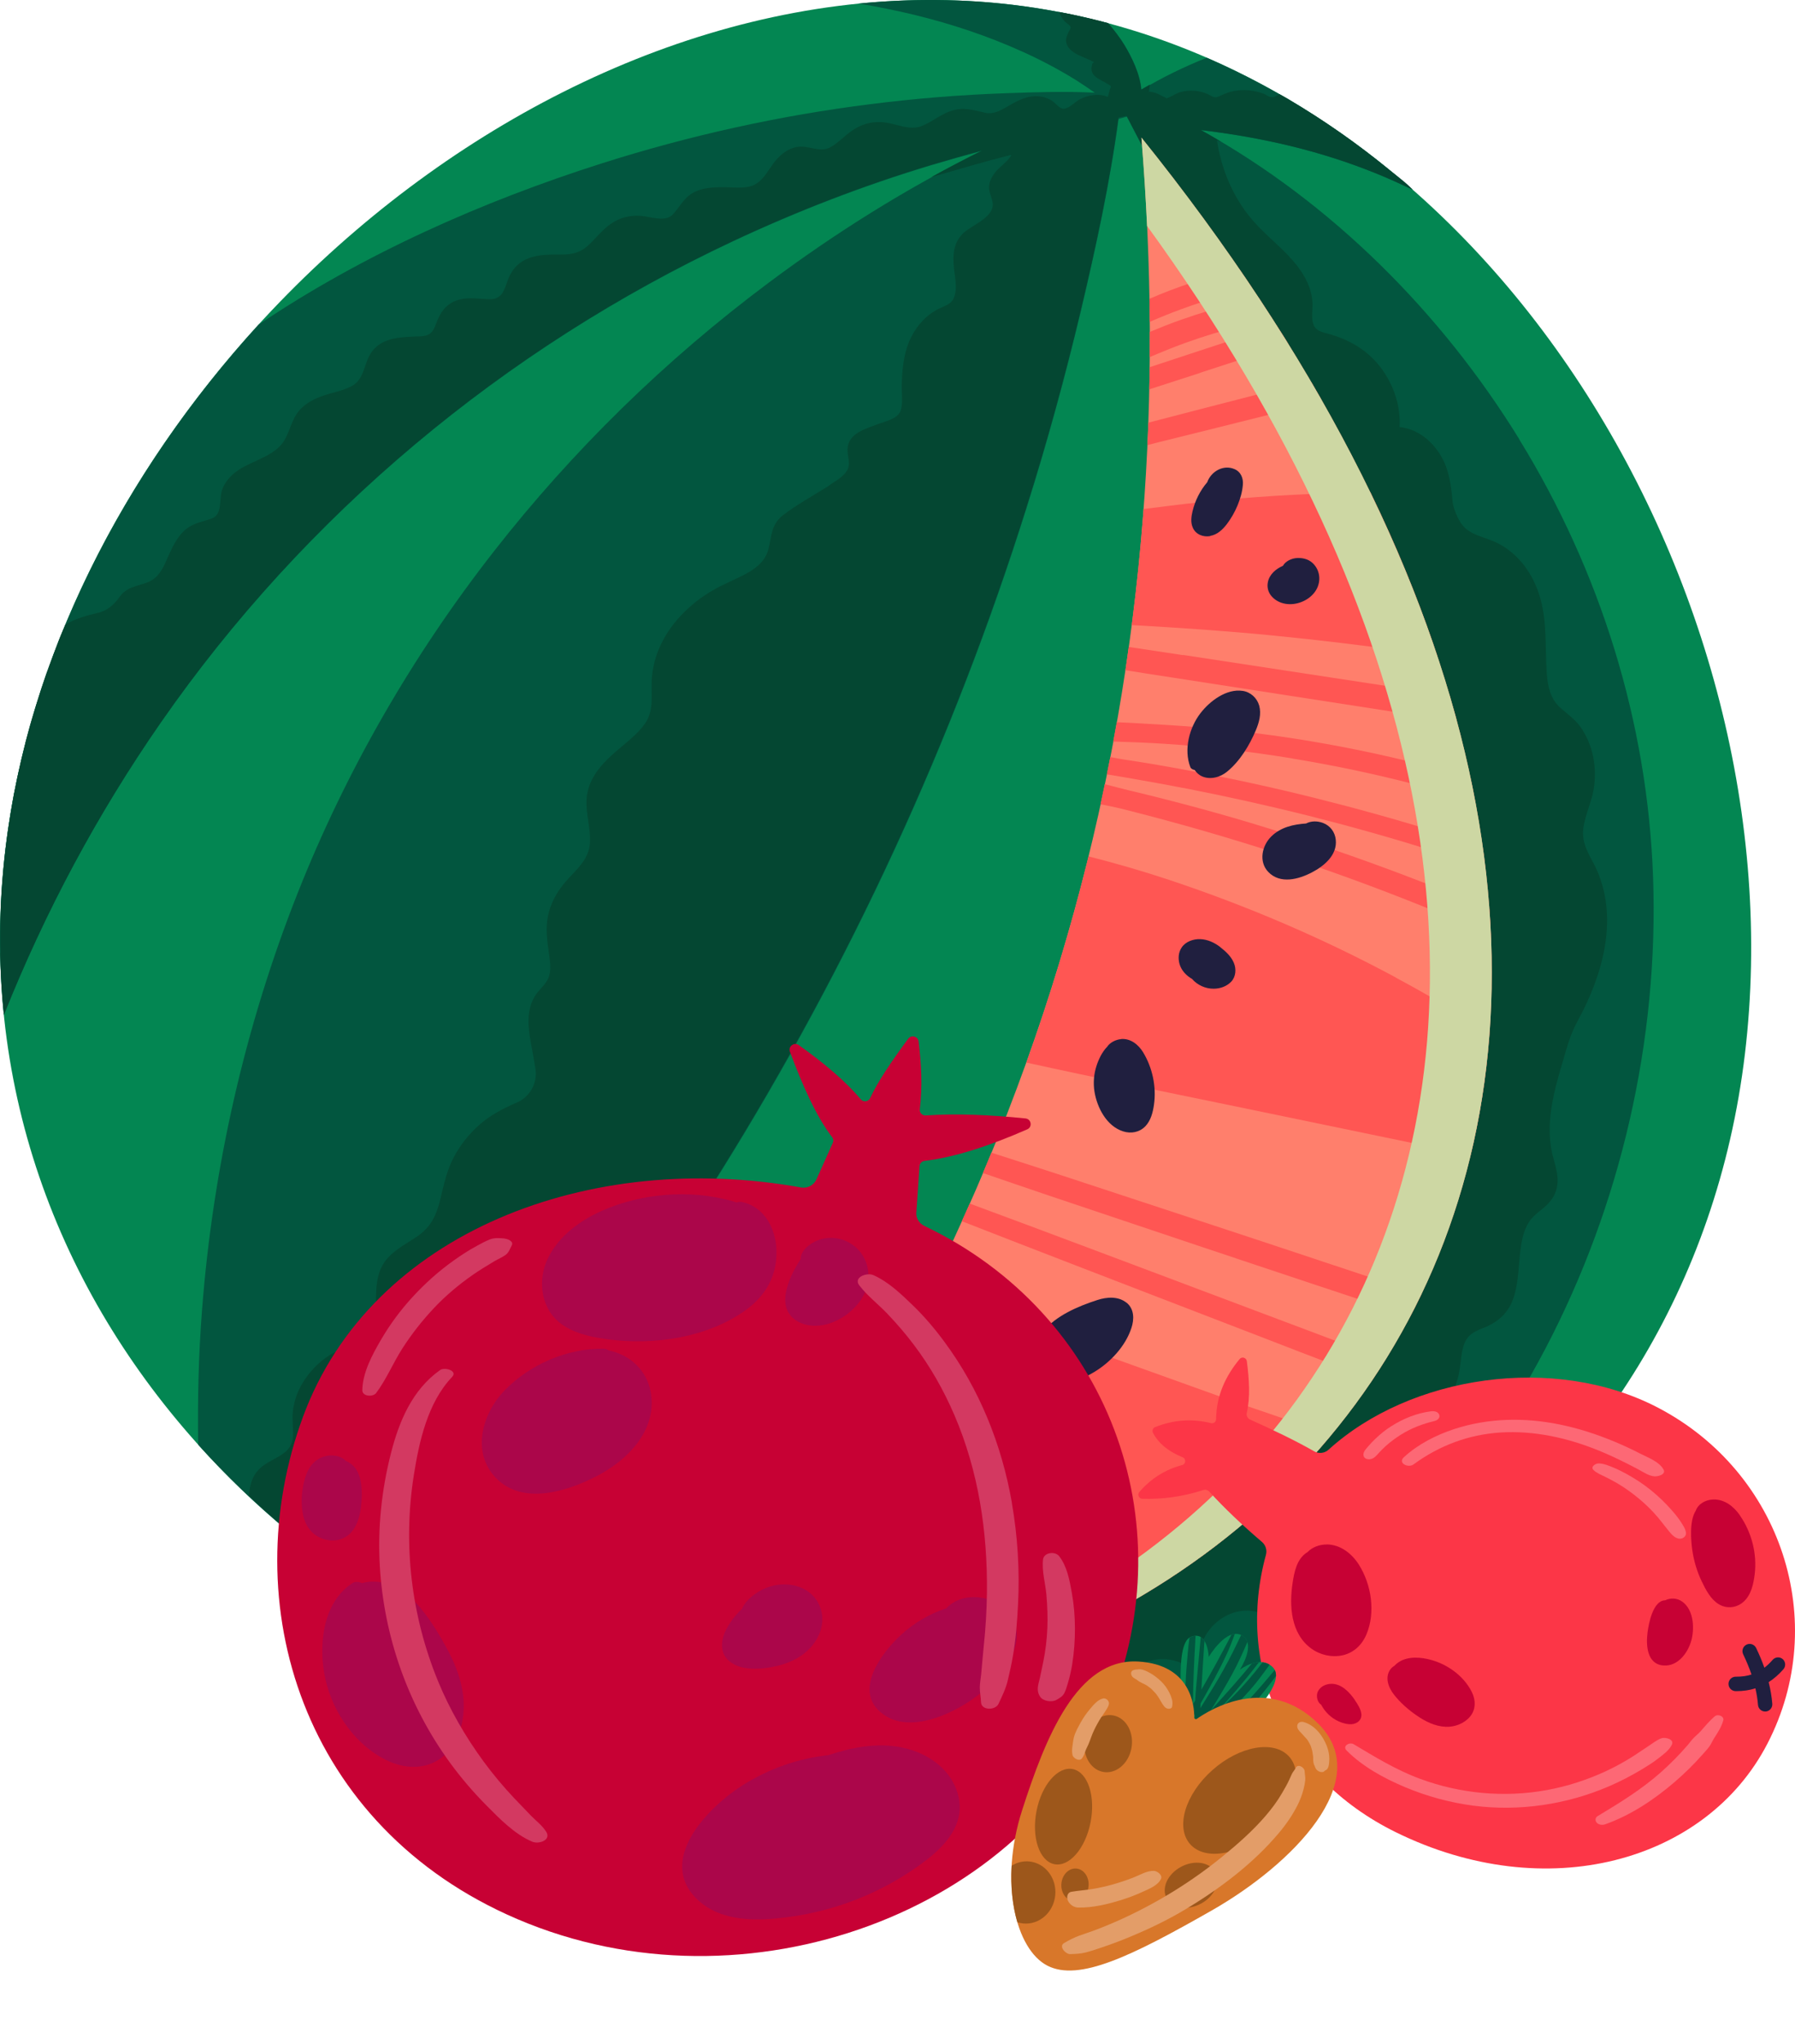 <svg width="123" height="140" viewBox="0 0 123 140" fill="none" xmlns="http://www.w3.org/2000/svg">
<g clip-path="url(#clip0_93_1162)">
<path d="M0.378 58.114C4.197 26.246 37.411 -3.489 69.395 0.331C101.379 4.157 123.386 40.344 119.567 72.212C115.748 104.073 86.286 123.341 54.302 119.521C22.318 115.695 -3.447 89.975 0.378 58.114Z" fill="#038652"/>
<path d="M104.11 30.093C98.77 21.427 91.234 13.869 82.298 8.915C86.442 9.414 90.47 10.319 94.397 11.925C95.215 12.256 96.019 12.627 96.817 13.005C92.558 9.266 87.82 6.182 82.69 3.955C81.129 4.582 79.622 5.311 78.216 6.162C78.128 5.068 77.547 3.901 77.06 3.098C76.736 2.564 76.35 2.072 75.945 1.599C73.816 1.032 71.639 0.601 69.402 0.331C65.887 -0.088 62.352 -0.101 58.844 0.243C60.115 0.459 61.379 0.709 62.629 1.012C65.218 1.64 67.746 2.483 70.172 3.59C71.416 4.157 72.626 4.798 73.782 5.52C74.201 5.784 74.606 6.067 75.019 6.351C73.005 6.243 70.957 6.317 68.983 6.384C65.867 6.492 62.758 6.742 59.662 7.133C53.403 7.916 47.232 9.286 41.224 11.196C33.045 13.801 24.921 17.398 17.722 22.237C8.422 32.408 1.94 45.082 0.379 58.114C-0.088 62.021 -0.108 65.834 0.264 69.533C3.076 62.48 6.678 55.752 11.011 49.516C20.892 35.282 34.546 23.884 50.233 16.528C54.627 14.469 59.169 12.715 63.812 11.318C64.968 10.973 66.131 10.643 67.3 10.332C62.143 12.877 57.229 15.961 52.653 19.382C45.603 24.646 39.25 30.849 33.836 37.78C28.267 44.906 23.704 52.816 20.379 61.225C16.783 70.329 14.593 79.993 13.843 89.752C13.606 92.809 13.532 95.893 13.579 98.971C17.351 103.168 21.785 106.86 26.719 109.924C35.194 100.793 42.785 90.859 49.382 80.283C58.236 66.077 65.32 50.771 70.341 34.803C71.747 30.349 72.984 25.848 74.066 21.306C75.093 16.966 76.053 12.573 76.648 8.146C76.837 8.092 77.026 8.044 77.215 7.99C79.223 11.824 81.217 15.623 82.771 19.666C84.36 23.803 85.576 28.082 86.408 32.435C88.064 41.087 88.152 50.015 86.698 58.701C83.589 77.287 72.626 93.174 61.724 108.075C58.824 112.036 55.776 115.971 52.065 119.217C52.802 119.332 53.545 119.433 54.289 119.521C65.042 120.81 75.512 119.474 84.819 115.93C93.647 109.951 100.913 101.879 105.874 92.431C111.065 82.551 113.667 71.26 113.275 60.111C112.903 49.489 109.666 39.129 104.096 30.086L104.11 30.093Z" fill="#02563F"/>
<path d="M109.199 59.153C108.814 58.424 108.408 57.729 108.483 56.872C108.564 55.92 109.044 55.036 109.199 54.092C109.449 52.627 109.179 51.054 108.314 49.819C107.915 49.246 107.361 48.895 106.86 48.429C106.239 47.849 106.056 47.005 105.995 46.189C105.86 44.407 106.036 42.639 105.522 40.898C105.056 39.312 104.035 37.874 102.508 37.152C101.757 36.801 100.771 36.659 100.223 35.991C99.905 35.607 99.581 34.81 99.54 34.392C99.439 33.332 99.324 32.273 98.79 31.321C98.168 30.214 97.127 29.378 95.904 29.256C95.985 27.879 95.546 26.509 94.755 25.375C93.816 24.032 92.47 23.243 90.909 22.838C90.463 22.723 90.078 22.595 89.963 22.102C89.855 21.657 89.963 21.178 89.936 20.726C89.888 19.929 89.578 19.2 89.131 18.546C88.151 17.115 86.651 16.143 85.583 14.787C84.4 13.288 83.67 11.486 83.393 9.61C83.494 9.644 83.596 9.678 83.69 9.718C83.224 9.442 82.758 9.165 82.284 8.902C86.428 9.401 90.456 10.305 94.383 11.912C95.201 12.242 96.005 12.614 96.803 12.991L96.614 12.803C96.276 12.465 95.593 11.945 95.221 11.648C95.201 11.635 95.188 11.621 95.167 11.601C94.093 10.724 92.991 9.887 91.862 9.097C91.835 9.077 91.801 9.057 91.774 9.037C90.645 8.247 89.483 7.505 88.3 6.803C88.28 6.789 88.266 6.783 88.246 6.769C88.064 6.661 87.874 6.56 87.692 6.459C87.665 6.472 87.638 6.479 87.611 6.492C87.381 6.607 87.313 6.695 87.05 6.641C86.908 6.614 86.752 6.486 86.617 6.432C85.955 6.175 85.238 6.101 84.542 6.236C84.184 6.303 83.873 6.445 83.549 6.594C83.183 6.762 83.129 6.614 82.785 6.459C82.197 6.189 81.501 6.135 80.879 6.31C80.595 6.391 80.379 6.56 80.115 6.668C79.831 6.783 79.987 6.722 79.743 6.627C79.581 6.567 79.439 6.459 79.27 6.398C79.088 6.33 78.905 6.297 78.722 6.276C78.756 6.121 78.777 5.959 78.79 5.797C78.594 5.912 78.391 6.02 78.195 6.141C78.108 5.048 77.526 3.881 77.04 3.077C76.715 2.544 76.33 2.052 75.924 1.579C75.404 1.438 74.883 1.309 74.356 1.188C74.336 1.188 74.316 1.181 74.295 1.174C73.809 1.06 73.315 0.958 72.822 0.864C72.761 0.85 72.7 0.837 72.639 0.83C72.619 0.83 72.599 0.823 72.579 0.817C72.653 1.06 72.788 1.289 72.971 1.478C73.065 1.579 73.248 1.68 73.322 1.788C73.41 1.917 73.336 1.984 73.254 2.133C73.099 2.43 72.971 2.72 73.106 3.057C73.241 3.395 73.592 3.617 73.903 3.773C74.106 3.874 74.329 3.955 74.532 4.049C74.586 4.076 74.755 4.137 74.809 4.191C74.971 4.218 74.992 4.265 74.863 4.333C74.85 4.373 74.843 4.42 74.829 4.461C74.566 5.325 75.661 5.494 76.127 5.912C76.053 6.141 75.972 6.391 75.911 6.641C75.62 6.513 75.289 6.472 74.931 6.513C74.613 6.546 74.302 6.648 74.018 6.789C73.687 6.965 73.315 7.383 72.944 7.444C72.612 7.498 72.356 7.073 72.078 6.897C71.801 6.722 71.484 6.621 71.152 6.594C70.477 6.546 69.868 6.823 69.294 7.147C68.726 7.464 68.158 7.883 67.482 7.721C66.658 7.525 65.975 7.316 65.144 7.606C64.434 7.856 63.859 8.355 63.163 8.632C62.339 8.962 61.48 8.497 60.649 8.389C59.872 8.288 59.169 8.45 58.506 8.868C57.932 9.232 57.479 9.772 56.884 10.096C56.188 10.474 55.444 9.961 54.694 10.056C54.038 10.143 53.532 10.535 53.126 11.027C52.714 11.527 52.396 12.215 51.842 12.573C51.274 12.944 50.49 12.843 49.848 12.829C49.138 12.816 48.388 12.816 47.719 13.093C46.941 13.417 46.671 14.044 46.151 14.645C45.61 15.273 44.603 14.834 43.893 14.787C43.136 14.733 42.433 14.922 41.818 15.36C41.237 15.772 40.811 16.352 40.291 16.825C39.709 17.344 39.142 17.446 38.385 17.439C36.823 17.412 35.417 17.54 34.802 19.18C34.552 19.848 34.424 20.489 33.592 20.496C32.883 20.496 32.18 20.341 31.477 20.523C30.74 20.712 30.28 21.218 29.99 21.9C29.855 22.203 29.767 22.595 29.503 22.824C29.26 23.034 28.908 23.04 28.604 23.047C27.104 23.108 25.718 23.155 25.13 24.775C24.88 25.456 24.758 26.111 24.062 26.469C23.467 26.779 22.785 26.887 22.156 27.103C21.555 27.312 20.973 27.602 20.541 28.082C19.986 28.696 19.885 29.526 19.459 30.208C18.79 31.267 17.317 31.537 16.323 32.212C15.836 32.543 15.404 33.002 15.215 33.569C14.992 34.23 15.282 35.262 14.478 35.532C13.802 35.762 13.167 35.849 12.626 36.356C12.153 36.794 11.862 37.375 11.598 37.955C11.342 38.515 11.105 39.177 10.625 39.588C10.024 40.108 9.111 40.034 8.489 40.567C8.361 40.675 8.26 40.796 8.172 40.918C7.813 41.438 7.32 41.843 6.712 41.984C5.928 42.166 5.15 42.389 4.481 42.781C4.366 43.064 4.238 43.341 4.123 43.624C4.103 43.678 4.082 43.739 4.055 43.793C3.785 44.495 3.521 45.197 3.265 45.905C3.238 45.98 3.211 46.047 3.183 46.121C2.94 46.816 2.71 47.518 2.494 48.227C2.454 48.362 2.413 48.504 2.366 48.639C2.149 49.347 1.947 50.056 1.764 50.771C1.751 50.832 1.737 50.886 1.724 50.947C1.548 51.621 1.392 52.303 1.244 52.985C1.217 53.113 1.19 53.234 1.163 53.363C1.014 54.065 0.879 54.766 0.764 55.475C0.737 55.617 0.716 55.765 0.696 55.907C0.581 56.636 0.466 57.365 0.385 58.093C0.324 58.586 0.277 59.079 0.23 59.565C0.203 59.841 0.189 60.111 0.162 60.388C0.149 60.597 0.128 60.806 0.115 61.016C0.088 61.394 0.074 61.772 0.061 62.15C0.061 62.251 0.047 62.352 0.047 62.46C0.034 62.899 0.02 63.331 0.02 63.763C0.02 63.803 0.02 63.843 0.02 63.884C0.02 64.356 0.02 64.829 0.027 65.301H0.013C0.041 66.719 0.128 68.122 0.27 69.506C3.082 62.453 6.685 55.725 11.017 49.489C20.899 35.256 34.552 23.857 50.24 16.501C54.633 14.442 59.175 12.688 63.819 11.291C64.975 10.947 66.137 10.616 67.306 10.305C66.13 10.886 64.961 11.5 63.812 12.134C65.644 11.621 67.462 11.055 69.314 10.609C69.077 11.041 68.51 11.432 68.253 11.736C68.057 11.972 67.881 12.242 67.807 12.546C67.685 13.032 67.922 13.376 68.009 13.828C68.219 14.901 66.549 15.408 65.948 16.028C65.204 16.805 65.286 17.81 65.421 18.795C65.482 19.268 65.556 19.767 65.421 20.233C65.265 20.8 64.88 20.894 64.4 21.117C63.521 21.529 62.859 22.251 62.426 23.115C61.926 24.12 61.818 25.281 61.791 26.388C61.778 26.928 61.892 27.609 61.717 28.129C61.521 28.703 60.642 28.865 60.142 29.06C59.304 29.384 58.107 29.681 58.074 30.781C58.06 31.308 58.337 31.794 58.013 32.279C57.763 32.657 57.317 32.921 56.945 33.163C56.87 33.211 56.796 33.272 56.722 33.325C56.702 33.339 56.681 33.352 56.654 33.366C55.674 33.98 54.627 34.56 53.701 35.256C52.835 35.897 52.896 36.673 52.653 37.624C52.443 38.448 51.788 38.947 51.071 39.332C50.321 39.73 49.523 40.034 48.787 40.472C48.003 40.931 47.3 41.492 46.671 42.153C45.434 43.449 44.637 45.149 44.65 46.951C44.657 47.91 44.752 48.8 44.163 49.617C43.738 50.211 43.163 50.67 42.609 51.136C41.46 52.101 40.311 53.14 40.196 54.726C40.122 55.745 40.493 56.737 40.426 57.749C40.358 58.768 39.662 59.423 39.006 60.125C38.344 60.827 37.817 61.63 37.587 62.581C37.337 63.6 37.506 64.525 37.648 65.544C37.722 66.098 37.783 66.698 37.479 67.191C37.215 67.616 36.816 67.92 36.58 68.365C36.08 69.296 36.188 70.37 36.364 71.368C36.478 72.003 36.6 72.63 36.695 73.265C36.83 74.223 36.296 75.154 35.404 75.539H35.39C34.485 75.937 33.619 76.376 32.876 77.031C32.153 77.665 31.558 78.407 31.105 79.258C30.605 80.182 30.416 81.168 30.166 82.18C29.916 83.213 29.537 84.036 28.651 84.657C27.942 85.149 27.151 85.534 26.563 86.182C25.901 86.918 25.779 87.869 25.765 88.827C25.752 89.867 25.806 90.926 24.88 91.608C24.11 92.182 23.143 92.431 22.352 92.991C21.582 93.538 20.946 94.28 20.527 95.124C20.284 95.61 20.135 96.136 20.068 96.676C20 97.236 20.101 97.79 20.081 98.35C20.034 99.578 18.932 99.767 18.087 100.368C17.317 100.908 17.127 101.643 17.053 102.46C17.911 103.27 18.79 104.059 19.703 104.815C19.709 104.815 19.716 104.829 19.723 104.836C20.257 105.281 20.797 105.713 21.345 106.145C21.507 106.273 21.676 106.388 21.791 106.57C22.048 106.995 22.46 107.252 22.94 107.373C23.015 107.393 23.069 107.434 23.123 107.474C23.677 107.872 24.238 108.264 24.799 108.642C24.866 108.689 24.941 108.736 25.008 108.784C25.569 109.155 26.13 109.526 26.705 109.877C35.181 100.746 42.771 90.812 49.368 80.236C58.222 66.03 65.306 50.724 70.328 34.756C71.734 30.302 72.971 25.801 74.052 21.259C75.086 16.899 76.046 12.492 76.641 8.045C76.931 7.991 76.911 7.997 77.202 7.943C79.209 11.777 81.203 15.576 82.758 19.619C84.346 23.756 85.563 28.035 86.394 32.387C88.05 41.039 88.138 49.968 86.685 58.654C83.576 77.24 72.612 93.126 61.71 108.028C58.81 111.989 55.762 115.924 52.051 119.17C52.788 119.285 53.532 119.386 54.275 119.474C55.16 119.582 56.046 119.663 56.925 119.73C57.154 119.75 57.391 119.764 57.621 119.784C58.425 119.838 59.23 119.885 60.034 119.912C60.115 119.912 60.203 119.919 60.284 119.926C60.629 119.939 60.967 119.926 61.304 119.933C61.433 119.771 61.575 119.629 61.751 119.568C62.109 119.447 62.575 119.609 62.927 119.676C63.4 119.771 63.88 119.865 64.366 119.831C64.785 119.804 65.204 119.676 65.549 119.42C65.833 119.204 66.178 118.495 66.516 118.448C66.847 118.407 67.462 118.974 67.759 119.116C68.219 119.339 68.726 119.44 69.24 119.386C70.45 119.264 71.369 118.387 72.173 117.557C72.694 117.017 74.099 115.627 74.85 116.511C75.133 116.842 75.999 116.909 76.141 116.383C76.688 114.331 79.101 113.015 81.075 113.987C81.453 114.176 82.143 114.014 82.163 113.521C82.251 111.564 84.224 109.904 86.178 110.437C86.522 110.532 87.07 110.336 87.077 109.924C87.104 108.703 87.502 107.555 88.266 106.597C89.064 105.591 90.051 105.18 91.213 104.741C92.356 104.316 92.977 103.499 93.214 102.318C93.417 101.286 93.43 100.213 94.167 99.382C95.397 97.986 97.438 97.614 98.783 96.346C99.527 95.644 99.865 94.807 100.02 93.815C100.108 93.261 100.128 92.688 100.304 92.155C100.527 91.466 100.98 91.23 101.622 90.98C102.582 90.609 103.305 90.008 103.67 89.03C103.995 88.153 104.035 87.174 104.123 86.249C104.211 85.338 104.305 84.312 104.887 83.557C105.204 83.145 105.664 82.875 106.029 82.511C106.482 82.058 106.732 81.519 106.732 80.871C106.732 80.236 106.502 79.615 106.36 79.008C106.191 78.252 106.157 77.469 106.218 76.693C106.333 75.175 106.8 73.703 107.225 72.246C107.259 72.138 107.286 72.03 107.32 71.922C107.509 71.24 107.766 70.579 108.097 69.958C108.212 69.742 108.327 69.526 108.442 69.303C110.024 66.152 110.909 62.386 109.179 59.099L109.199 59.153Z" fill="#044732"/>
<path d="M78.216 9.428C126.13 68.979 95.681 117.888 45.056 117.766C74.039 80.614 81.034 43.934 78.216 9.428Z" fill="#FF7F6C"/>
<path d="M82.237 25.537C83.596 25.099 84.954 24.653 86.32 24.208C86.955 23.999 87.624 23.803 88.293 23.58C88.03 23.148 87.753 22.723 87.475 22.291C86.867 22.487 86.266 22.689 85.678 22.885C84.319 23.331 82.96 23.776 81.609 24.221C80.669 24.532 79.723 24.842 78.783 25.153C78.783 25.659 78.77 26.165 78.756 26.671C79.919 26.293 81.082 25.915 82.244 25.544L82.237 25.537Z" fill="#FF5653"/>
<path d="M88.53 51.959C91.342 52.418 94.14 53.005 96.898 53.72C98.303 54.085 99.703 54.476 101.081 54.915C100.98 54.382 100.879 53.842 100.764 53.302C99.696 52.992 98.628 52.688 97.546 52.411C94.627 51.662 91.673 51.061 88.699 50.596C85.799 50.15 82.879 49.84 79.953 49.664C78.837 49.597 77.682 49.523 76.526 49.475C76.445 49.914 76.364 50.353 76.282 50.798C77.452 50.832 78.628 50.879 79.797 50.953C82.724 51.142 85.637 51.48 88.53 51.952V51.959Z" fill="#FF5653"/>
<path d="M83.353 29.31C84.684 28.979 86.022 28.648 87.354 28.311C88.307 28.068 89.598 27.893 90.551 27.393C90.321 26.988 90.091 26.583 89.855 26.172C88.827 26.246 87.766 26.61 86.82 26.853C85.441 27.204 84.055 27.562 82.677 27.92L78.695 28.952C78.675 29.465 78.648 29.978 78.628 30.491C78.871 30.43 79.115 30.363 79.358 30.302L83.359 29.31H83.353Z" fill="#FF5653"/>
<path d="M85.096 22.298C85.752 22.136 86.408 21.994 87.077 21.886C87.117 21.886 87.158 21.873 87.198 21.873C86.888 21.387 86.577 20.894 86.252 20.408C85.793 20.509 85.346 20.617 84.941 20.719C83.589 21.036 82.251 21.441 80.946 21.9C80.216 22.156 79.5 22.44 78.79 22.736C78.79 23.31 78.79 23.891 78.783 24.464C79.588 24.12 80.392 23.789 81.217 23.492C82.494 23.034 83.785 22.635 85.103 22.311L85.096 22.298Z" fill="#FF5653"/>
<path d="M60.149 116.248C59.507 115.62 58.871 114.972 58.27 114.304C56.756 112.624 55.377 110.815 54.14 108.925C53.707 108.271 53.309 107.596 52.916 106.914C50.497 110.525 47.888 114.149 45.056 117.773C50.328 117.786 55.377 117.26 60.149 116.248Z" fill="#FF5653"/>
<path d="M67.888 111.267C63.927 108.109 60.182 104.687 56.681 101.022C56.411 101.461 56.134 101.9 55.864 102.338C57.276 103.83 58.716 105.294 60.216 106.705C62.839 109.182 65.59 111.665 68.496 113.886C69.118 113.663 69.733 113.427 70.341 113.184C69.517 112.556 68.699 111.908 67.888 111.267Z" fill="#FF5653"/>
<path d="M78.783 22.048C79.5 21.738 80.216 21.448 80.953 21.178C81.926 20.82 82.913 20.503 83.907 20.219C84.448 20.064 85.177 19.956 85.806 19.733C85.509 19.295 85.211 18.856 84.907 18.411C84.38 18.519 83.859 18.687 83.393 18.822C82.278 19.14 81.183 19.511 80.101 19.922C79.649 20.098 79.203 20.28 78.763 20.469C78.77 20.995 78.783 21.522 78.79 22.048H78.783Z" fill="#FF5653"/>
<path d="M96.499 44.643C97.161 44.738 97.824 44.839 98.486 44.933C97.269 41.276 95.755 37.53 93.897 33.71C92.558 33.724 91.22 33.784 89.902 33.838C86.549 33.973 83.197 34.257 79.872 34.682C79.371 34.743 78.871 34.81 78.364 34.871C78.168 37.51 77.898 40.162 77.553 42.821C80.784 43.003 84.008 43.219 87.232 43.536C90.328 43.84 93.417 44.211 96.499 44.643Z" fill="#FF5653"/>
<path d="M81.061 44.879C79.824 44.69 78.581 44.501 77.344 44.319C77.269 44.852 77.202 45.379 77.121 45.912C78.243 46.094 79.365 46.27 80.487 46.438C83.244 46.863 86.002 47.295 88.76 47.721C92.45 48.294 96.147 48.861 99.838 49.435C99.682 48.847 99.507 48.247 99.331 47.653C95.999 47.147 92.673 46.634 89.341 46.128C86.583 45.709 83.819 45.291 81.061 44.866V44.879Z" fill="#FF5653"/>
<path d="M91.997 92.033C90.531 91.48 89.057 90.926 87.584 90.373C84.698 89.286 81.805 88.2 78.919 87.113C76.032 86.027 73.14 84.94 70.247 83.86C68.983 83.388 67.712 82.915 66.448 82.45C66.272 82.855 66.09 83.26 65.907 83.658C67.056 84.11 68.206 84.555 69.355 85.001C72.274 86.135 75.201 87.262 78.121 88.389C81.048 89.516 83.968 90.643 86.894 91.77C88.354 92.337 89.821 92.904 91.281 93.457C92.193 93.808 93.112 94.186 94.032 94.53C94.343 94.064 94.647 93.592 94.944 93.113C93.964 92.728 92.957 92.391 91.984 92.026L91.997 92.033Z" fill="#FF5653"/>
<path d="M95.918 88.18C94.424 87.68 92.93 87.187 91.436 86.688C88.341 85.656 85.245 84.63 82.143 83.611C79.04 82.591 75.938 81.566 72.835 80.547C71.335 80.054 69.828 79.575 68.327 79.089C68.199 79.048 68.064 79.008 67.935 78.961C67.746 79.426 67.55 79.892 67.354 80.358C68.834 80.864 70.314 81.377 71.795 81.876C74.938 82.929 78.081 83.989 81.223 85.041C84.312 86.081 87.408 87.106 90.504 88.139C92.051 88.652 93.599 89.172 95.147 89.684C95.627 89.847 96.12 90.029 96.621 90.204C96.891 89.684 97.154 89.158 97.411 88.632C96.898 88.477 96.397 88.335 95.924 88.18H95.918Z" fill="#FF5653"/>
<path d="M91.646 58.296C88.51 57.216 85.346 56.224 82.143 55.36C80.527 54.922 78.912 54.51 77.283 54.125C76.776 54.004 76.242 53.855 75.701 53.72C75.607 54.179 75.512 54.638 75.411 55.097C75.897 55.191 76.377 55.286 76.817 55.394C78.439 55.799 80.047 56.231 81.656 56.683C84.792 57.574 87.901 58.546 90.984 59.632C94.032 60.705 97.053 61.873 100.027 63.135C100.744 63.438 101.453 63.756 102.156 64.08C102.129 63.492 102.095 62.899 102.055 62.298C101.71 62.156 101.365 62.008 101.021 61.866C97.939 60.577 94.809 59.389 91.653 58.303L91.646 58.296Z" fill="#FF5653"/>
<path d="M95.668 66.975C90.693 64.296 85.482 62.062 80.122 60.28C78.297 59.673 76.451 59.139 74.593 58.667C73.437 63.351 72.031 68.061 70.335 72.792C75.323 73.892 80.331 74.898 85.326 75.93C88.631 76.612 91.936 77.3 95.235 77.982C96.884 78.326 98.54 78.67 100.189 79.008C100.385 79.048 100.581 79.089 100.771 79.123C101.419 76.436 101.852 73.642 102.062 70.741C99.973 69.411 97.844 68.149 95.661 66.981L95.668 66.975Z" fill="#FF5653"/>
<path d="M81.095 53.977C83.968 54.537 86.827 55.171 89.659 55.88C92.443 56.582 95.215 57.358 97.952 58.215C99.236 58.613 100.507 59.038 101.778 59.477C101.724 58.991 101.656 58.505 101.588 58.012C100.581 57.675 99.574 57.344 98.554 57.027C95.762 56.157 92.937 55.374 90.098 54.665C87.259 53.956 84.4 53.329 81.521 52.796C80.054 52.526 78.587 52.262 77.114 52.047C76.79 51.999 76.438 51.932 76.08 51.864C76.005 52.256 75.924 52.654 75.843 53.045C76.228 53.113 76.621 53.18 77.006 53.241C78.371 53.477 79.73 53.713 81.088 53.983L81.095 53.977Z" fill="#FF5653"/>
<path d="M62.859 104.68C65.752 107.468 68.814 110.066 72.018 112.482C72.606 112.225 73.187 111.962 73.761 111.692C72.795 110.977 71.835 110.255 70.896 109.506C66.888 106.334 63.157 102.865 59.621 99.18C59.243 98.789 58.871 98.384 58.506 97.979C58.243 98.438 57.972 98.89 57.695 99.349C59.344 101.191 61.088 102.966 62.866 104.674L62.859 104.68Z" fill="#FF5653"/>
<path d="M66.374 101.677C69.875 104.572 73.505 107.306 77.236 109.89C82.623 106.847 87.306 102.986 91.119 98.417C88.854 97.405 86.414 96.683 84.096 95.846C81.075 94.76 78.053 93.673 75.032 92.593C71.227 91.237 67.421 89.846 63.603 88.503C62.393 90.953 61.095 93.403 59.709 95.86C59.953 96.082 60.189 96.298 60.426 96.514C62.352 98.289 64.346 100.003 66.36 101.677H66.374Z" fill="#FF5653"/>
<path d="M85.15 47.329C84.042 47.16 82.893 48.031 82.257 48.861C81.494 49.853 81.102 51.351 81.568 52.553C81.609 52.661 81.73 52.721 81.865 52.748C81.987 52.937 82.17 53.099 82.359 53.18C82.933 53.437 83.616 53.248 84.082 52.863C84.961 52.148 85.624 51.054 86.056 50.022C86.279 49.489 86.441 48.908 86.286 48.341C86.137 47.815 85.698 47.41 85.157 47.329H85.15Z" fill="#201F3F"/>
<path d="M76.817 71.186C76.472 71.213 76.053 71.415 75.864 71.712C75.519 72.063 75.282 72.569 75.14 73.008C74.951 73.575 74.904 74.196 74.998 74.783C75.174 75.876 75.83 77.145 76.958 77.503C77.499 77.678 78.08 77.57 78.479 77.159C78.858 76.767 79 76.2 79.074 75.681C79.25 74.452 78.973 73.143 78.324 72.077C77.999 71.55 77.465 71.125 76.817 71.179V71.186Z" fill="#201F3F"/>
<path d="M77.188 89.239C76.621 88.787 75.843 88.847 75.194 89.057C73.849 89.495 72.362 90.123 71.45 91.237C70.99 91.797 70.618 92.573 70.7 93.315C70.76 93.882 71.105 94.328 71.599 94.449C71.977 94.746 72.626 94.793 73.052 94.739C73.748 94.651 74.417 94.328 75.012 93.97C76.107 93.302 77.121 92.215 77.526 90.98C77.729 90.379 77.729 89.664 77.188 89.232V89.239Z" fill="#201F3F"/>
<path d="M82.92 36.713C83.413 36.632 83.778 36.281 84.069 35.903C84.366 35.512 84.61 35.08 84.799 34.628C84.981 34.189 85.123 33.703 85.164 33.231C85.211 32.772 85.035 32.327 84.596 32.138C83.826 31.8 82.981 32.306 82.724 33.035C82.237 33.602 81.893 34.291 81.717 35.019C81.629 35.384 81.575 35.802 81.737 36.153C81.94 36.612 82.44 36.808 82.927 36.727L82.92 36.713Z" fill="#201F3F"/>
<path d="M88.246 41.383C88.983 41.444 89.801 41.066 90.186 40.418C90.544 39.811 90.463 39.048 89.936 38.562C89.618 38.272 89.179 38.191 88.766 38.238C88.462 38.279 88.07 38.461 87.915 38.758C87.421 38.974 86.989 39.345 86.881 39.872C86.806 40.229 86.901 40.594 87.151 40.864C87.435 41.181 87.827 41.35 88.246 41.383Z" fill="#201F3F"/>
<path d="M83.63 64.889C83.231 64.579 82.764 64.356 82.251 64.336C81.784 64.316 81.251 64.498 80.98 64.896C80.743 65.24 80.716 65.665 80.831 66.057C80.967 66.502 81.291 66.833 81.683 67.062C82.048 67.481 82.602 67.737 83.163 67.731C83.609 67.731 84.055 67.575 84.366 67.251C84.691 66.907 84.725 66.381 84.549 65.962C84.366 65.524 84.001 65.18 83.63 64.896V64.889Z" fill="#201F3F"/>
<path d="M90.652 56.373C90.26 56.231 89.848 56.231 89.496 56.413C88.624 56.474 87.766 56.663 87.117 57.297C86.475 57.925 86.232 59.025 86.908 59.733C87.726 60.584 88.99 60.239 89.902 59.76C90.74 59.322 91.646 58.573 91.531 57.52C91.477 57 91.152 56.561 90.652 56.373Z" fill="#201F3F"/>
<path d="M67.685 100.354C67.225 100.428 66.833 100.759 66.894 101.218C66.367 101.974 66.043 102.865 65.995 103.789C65.948 104.619 66.124 105.726 67.124 105.881C68.219 106.05 68.848 104.903 69.159 104.039C69.476 103.141 69.692 101.859 69.132 101.016C68.821 100.55 68.239 100.273 67.685 100.361V100.354Z" fill="#201F3F"/>
<path d="M61.054 106.286C61.034 106.206 60.953 106.145 60.879 106.125C60.743 106.084 60.608 106.118 60.514 106.212C60.46 106.266 60.412 106.334 60.365 106.394C60.169 106.489 59.993 106.637 59.926 106.847C59.905 106.907 59.905 106.975 59.912 107.036C59.709 107.4 59.547 107.785 59.432 108.176C59.257 108.763 59.155 109.512 59.655 109.971C60.209 110.484 61.102 110.275 61.568 109.755C61.798 109.499 61.913 109.161 61.974 108.831C62.041 108.473 62.082 108.095 62.075 107.731C62.075 107.373 61.994 106.995 61.757 106.712C61.575 106.496 61.325 106.34 61.048 106.286H61.054Z" fill="#201F3F"/>
<path d="M62.656 97C62.048 97 61.44 97.155 61.027 97.635C60.541 98.201 60.5 99.119 61.122 99.598C61.474 99.875 61.947 99.943 62.379 99.949C62.825 99.949 63.292 99.936 63.724 99.801C64.164 99.666 64.562 99.416 64.785 99.004C64.975 98.667 64.968 98.255 64.785 97.911C64.4 97.149 63.467 96.852 62.643 97H62.656Z" fill="#201F3F"/>
<path d="M78.216 9.428C78.378 11.439 78.506 13.45 78.601 15.475C118.567 70.558 91.45 115.154 45.144 117.651C45.117 117.692 45.083 117.726 45.056 117.766C95.681 117.888 126.13 68.979 78.216 9.428Z" fill="#CDD7A3"/>
</g>
<g clip-path="url(#clip1_93_1162)">
<path d="M62.792 83.061L63.009 79.881C63.024 79.696 63.167 79.55 63.355 79.526C65.526 79.264 67.904 78.453 70.391 77.365C70.761 77.205 70.672 76.661 70.273 76.618C67.83 76.37 65.521 76.268 63.444 76.414C63.197 76.433 62.999 76.224 63.029 75.982C63.217 74.447 63.138 72.898 62.945 71.34C62.901 70.99 62.442 70.874 62.23 71.16C61.109 72.68 60.142 74.098 59.634 75.21C59.516 75.472 59.165 75.53 58.983 75.307C57.927 74.049 56.452 72.816 54.734 71.592C54.419 71.369 53.994 71.684 54.127 72.044C55.011 74.413 55.948 76.506 57.019 77.9C57.108 78.011 57.123 78.157 57.068 78.288L55.943 80.798C55.761 81.201 55.322 81.425 54.882 81.347C40.494 78.749 25.454 84.348 20.766 97.045C16.044 109.834 20.727 125.173 35.446 131.465C51.251 138.224 70.356 130.805 76.021 116.894C81.197 104.187 75.937 89.99 63.34 83.979C62.985 83.809 62.763 83.449 62.787 83.061H62.792Z" fill="#C70134"/>
<path d="M41.663 91.752C44.812 92.17 48.448 91.641 51.068 89.771C52.499 88.747 53.269 87.358 53.205 85.61C53.151 84.168 52.391 82.677 50.846 82.342C50.723 82.313 50.595 82.333 50.481 82.376C50.205 82.284 49.928 82.211 49.677 82.153C48.132 81.784 46.524 81.726 44.955 81.925C42.196 82.274 38.811 83.581 37.538 86.212C36.966 87.392 36.991 88.888 37.755 89.98C38.614 91.204 40.267 91.568 41.668 91.752H41.663Z" fill="#AB064A"/>
<path d="M56.392 90.776C57.656 90.543 58.934 89.538 59.353 88.324C59.792 87.038 59.284 85.62 58.006 85.032C57.305 84.712 56.447 84.717 55.771 85.091C55.44 85.275 55.114 85.528 54.952 85.872C54.888 86.003 54.868 86.13 54.868 86.251C54.779 86.377 54.7 86.508 54.621 86.644C54.285 87.217 54.004 87.834 53.866 88.48C53.723 89.164 53.812 89.849 54.379 90.33C54.927 90.791 55.707 90.898 56.397 90.772L56.392 90.776Z" fill="#AB064A"/>
<path d="M42.66 92.835C42.369 92.689 42.038 92.578 41.698 92.505C41.614 92.442 41.501 92.398 41.372 92.393C38.866 92.35 36.29 93.481 34.568 95.258C33.038 96.841 32.283 99.497 33.991 101.255C35.831 103.148 38.886 102.158 40.904 101.114C42.971 100.046 44.935 98.079 44.624 95.583C44.471 94.365 43.766 93.384 42.66 92.826V92.835Z" fill="#AB064A"/>
<path d="M61.786 119.705C60.059 119.365 58.371 119.705 56.743 120.239C54.68 120.463 52.677 121.167 50.896 122.293C48.468 123.828 44.891 127.518 47.881 130.213C49.287 131.48 51.3 131.592 53.106 131.431C55.011 131.261 56.876 130.829 58.657 130.135C60.394 129.455 62.052 128.528 63.523 127.387C64.84 126.362 66.034 124.988 65.709 123.226C65.358 121.317 63.641 120.074 61.791 119.71L61.786 119.705Z" fill="#AB064A"/>
<path d="M69.631 111.543C69.222 109.46 66.227 108.698 64.84 110.179C63.681 110.553 62.61 111.194 61.722 112.014C60.449 113.194 58.554 115.675 60.271 117.234C61.983 118.793 64.761 117.642 66.409 116.559C67.243 116.015 67.993 115.321 68.605 114.544C69.271 113.699 69.848 112.646 69.626 111.543H69.631Z" fill="#AB064A"/>
<path d="M50.881 110.13C50.866 110.155 50.861 110.179 50.851 110.203C50.54 110.499 50.254 110.82 50.027 111.174C49.662 111.733 49.361 112.383 49.514 113.058C49.667 113.743 50.343 114.136 50.999 114.253C51.685 114.379 52.435 114.301 53.111 114.156C53.812 114.005 54.513 113.733 55.08 113.291C56.077 112.519 56.689 111.199 56.151 109.98C55.534 108.591 53.837 108.237 52.494 108.781C51.863 109.038 51.197 109.514 50.881 110.126V110.13Z" fill="#AB064A"/>
<path d="M28.084 109.387C27.206 108.586 25.943 108.125 24.798 108.455C24.61 108.353 24.334 108.329 24.151 108.45C22.049 109.81 21.803 112.859 22.306 115.064C22.834 117.384 24.443 119.686 26.693 120.677C27.926 121.22 29.382 121.196 30.423 120.274C31.351 119.448 31.745 118.2 31.775 116.996C31.81 115.505 31.262 114.068 30.541 112.777C29.88 111.592 29.096 110.315 28.084 109.387Z" fill="#AB064A"/>
<path d="M23.549 105.362C24.571 104.867 24.758 103.517 24.788 102.522C24.803 101.9 24.748 101.172 24.393 100.638C24.23 100.39 23.979 100.201 23.702 100.084C23.446 99.774 22.923 99.677 22.553 99.71C21.995 99.764 21.507 100.075 21.215 100.546C20.919 101.031 20.791 101.594 20.717 102.148C20.643 102.721 20.658 103.318 20.791 103.881C20.919 104.416 21.225 104.92 21.704 105.217C22.252 105.552 22.952 105.649 23.544 105.362H23.549Z" fill="#AB064A"/>
<path d="M69.34 102.949C68.644 98.977 67.13 95.185 64.712 91.918C64.061 91.034 63.345 90.189 62.556 89.427C61.741 88.64 60.893 87.82 59.842 87.349C59.417 87.159 58.45 87.489 58.884 88.057C59.432 88.771 60.177 89.339 60.799 89.99C61.44 90.665 62.052 91.369 62.61 92.112C63.74 93.602 64.662 95.229 65.398 96.938C67.056 100.798 67.672 104.93 67.628 109.101C67.613 110.325 67.539 111.543 67.411 112.762C67.342 113.403 67.297 114.049 67.233 114.695C67.204 114.991 67.144 115.302 67.139 115.598C67.139 115.933 67.213 116.273 67.223 116.608C67.243 117.186 68.21 117.171 68.418 116.729C68.674 116.176 68.916 115.705 69.059 115.103C69.187 114.554 69.316 114 69.409 113.442C69.612 112.277 69.701 111.082 69.76 109.902C69.878 107.581 69.735 105.246 69.335 102.954L69.34 102.949Z" fill="#D33961"/>
<path d="M73.441 109.086C73.288 108.242 73.12 107.309 72.582 106.61C72.301 106.246 71.531 106.343 71.472 106.833C71.378 107.615 71.635 108.465 71.704 109.252C71.768 110.019 71.802 110.786 71.768 111.558C71.733 112.315 71.645 113.078 71.492 113.821C71.413 114.199 71.339 114.578 71.255 114.952C71.146 115.433 70.983 115.797 71.279 116.239C71.482 116.544 72.084 116.627 72.385 116.452C72.622 116.316 72.814 116.219 72.942 115.967C73.041 115.768 73.1 115.549 73.164 115.34C73.298 114.903 73.396 114.466 73.47 114.02C73.599 113.209 73.663 112.383 73.658 111.558C73.658 110.732 73.589 109.902 73.441 109.091V109.086Z" fill="#D33961"/>
<path d="M37.42 125.474C37.149 125.042 36.734 124.741 36.379 124.376C35.999 123.978 35.614 123.58 35.234 123.182C34.489 122.395 33.793 121.56 33.152 120.691C31.889 118.967 30.818 117.122 30.009 115.151C28.178 110.684 27.605 105.819 28.356 101.06C28.721 98.749 29.303 96.088 30.981 94.326C31.385 93.898 30.462 93.636 30.157 93.855C28.242 95.21 27.339 97.385 26.786 99.565C26.145 102.085 25.874 104.683 26.026 107.275C26.308 112.116 27.956 116.802 30.828 120.745C31.588 121.788 32.431 122.774 33.344 123.692C34.237 124.595 35.288 125.673 36.482 126.168C36.936 126.353 37.79 126.056 37.425 125.474H37.42Z" fill="#D33961"/>
<path d="M34.588 84.843C34.242 84.819 33.912 84.775 33.581 84.901C33.275 85.018 32.969 85.188 32.683 85.343C32.125 85.644 31.592 85.989 31.079 86.358C30.053 87.086 29.11 87.936 28.262 88.859C27.438 89.757 26.717 90.733 26.105 91.782C25.513 92.796 24.842 94.039 24.828 95.239C24.828 95.676 25.563 95.71 25.775 95.428C26.471 94.501 26.93 93.384 27.551 92.408C28.193 91.403 28.938 90.456 29.757 89.587C30.551 88.747 31.444 87.999 32.397 87.334C32.88 86.999 33.379 86.698 33.882 86.397C34.134 86.246 34.44 86.125 34.666 85.95C34.874 85.79 34.948 85.537 35.066 85.319C35.219 85.032 34.78 84.867 34.588 84.853V84.843Z" fill="#D33961"/>
</g>
<g clip-path="url(#clip2_93_1162)">
<path d="M113.631 96.442C106.517 92.718 96.63 94.222 91.03 99.317C90.762 99.559 90.368 99.602 90.053 99.421C88.812 98.712 87.306 97.984 85.663 97.247C85.491 97.171 85.393 96.984 85.432 96.801C85.683 95.708 85.598 94.494 85.438 93.248C85.407 93.005 85.097 92.912 84.942 93.102C83.983 94.265 83.352 95.592 83.33 97.227C83.33 97.405 83.158 97.535 82.989 97.492C81.644 97.162 80.369 97.275 79.148 97.766C78.993 97.828 78.931 98.018 79.01 98.164C79.407 98.907 80.099 99.452 81.039 99.83C81.287 99.929 81.267 100.294 81.008 100.361C79.82 100.678 78.85 101.307 78.07 102.208C77.915 102.389 78.045 102.668 78.281 102.677C79.643 102.711 81.031 102.538 82.449 102.075C82.598 102.027 82.761 102.067 82.865 102.183C83.921 103.343 85.142 104.492 86.479 105.633C86.732 105.851 86.834 106.195 86.746 106.517C84.714 113.932 87.833 121.666 95.639 125.512C105.948 130.586 116.907 127.571 121.111 119.447C125.437 111.091 122.079 100.867 113.631 96.442Z" fill="#FC3647"/>
<path d="M90.912 105.805C90.411 105.8 89.913 105.992 89.589 106.333C89.558 106.353 89.524 106.37 89.496 106.39C88.852 106.853 88.689 107.689 88.576 108.423C88.334 110.007 88.444 111.908 89.856 112.935C90.462 113.376 91.264 113.557 91.995 113.396C92.766 113.226 93.329 112.684 93.633 111.964C94.269 110.45 93.977 108.559 93.121 107.195C92.637 106.427 91.852 105.808 90.912 105.8V105.805Z" fill="#C70134"/>
<path d="M92.84 116.457C92.477 115.928 91.933 115.347 91.244 115.35C90.878 115.35 90.498 115.513 90.321 115.847C90.228 116.022 90.222 116.228 90.276 116.417C90.31 116.536 90.366 116.64 90.459 116.725C90.481 116.745 90.509 116.761 90.535 116.781C90.535 116.781 90.535 116.784 90.535 116.787C90.673 117.047 90.841 117.27 91.055 117.47C91.255 117.659 91.492 117.815 91.742 117.928C92.009 118.046 92.339 118.137 92.631 118.114C93.025 118.083 93.346 117.798 93.281 117.38C93.231 117.049 93.02 116.73 92.834 116.459L92.84 116.457Z" fill="#C70134"/>
<path d="M97.829 113.653C97.084 113.489 96.197 113.486 95.612 114.051C95.592 114.07 95.575 114.09 95.558 114.11C95.454 114.172 95.361 114.245 95.288 114.342C94.869 114.886 95.136 115.601 95.513 116.081C95.952 116.643 96.512 117.134 97.1 117.535C97.686 117.936 98.339 118.261 99.059 118.292C99.673 118.32 100.311 118.083 100.72 117.611C101.15 117.114 101.128 116.44 100.838 115.878C100.255 114.737 99.065 113.926 97.835 113.655L97.829 113.653Z" fill="#C70134"/>
<path d="M119.223 103.803C118.801 103.199 118.176 102.702 117.405 102.722C116.871 102.733 116.361 103.03 116.198 103.493C115.748 104.19 115.874 105.594 115.964 106.209C116.074 106.943 116.285 107.658 116.606 108.327C116.882 108.897 117.205 109.541 117.76 109.886C118.317 110.23 119.001 110.157 119.485 109.719C119.994 109.256 120.155 108.519 120.236 107.861C120.414 106.449 120.031 104.97 119.218 103.806L119.223 103.803Z" fill="#C70134"/>
<path d="M115.297 109.736C114.943 109.468 114.481 109.445 114.099 109.629C113.271 109.643 112.976 111.207 112.897 111.823C112.784 112.698 112.846 114 113.98 114.093C115.008 114.178 115.734 113.144 115.931 112.241C116.111 111.416 116.026 110.284 115.297 109.736Z" fill="#C70134"/>
<path d="M113.986 100.661C113.688 100.124 112.953 99.867 112.427 99.596C111.847 99.297 111.256 99.02 110.654 98.769C109.43 98.258 108.158 97.843 106.857 97.58C104.465 97.094 101.983 97.134 99.653 97.896C98.403 98.306 97.171 98.933 96.197 99.828C95.761 100.229 96.498 100.584 96.856 100.322C98.62 99.029 100.629 98.272 102.819 98.133C105.138 97.989 107.429 98.503 109.568 99.376C110.209 99.638 110.837 99.932 111.456 100.243C111.757 100.392 112.055 100.551 112.351 100.709C112.674 100.884 112.981 101.098 113.356 101.135C113.569 101.158 114.191 101.028 113.989 100.658L113.986 100.661Z" fill="#FD6875"/>
<path d="M115.185 104.267C115.002 103.987 114.791 103.724 114.571 103.476C114.132 102.973 113.648 102.507 113.13 102.087C112.61 101.663 112.047 101.299 111.459 100.974C111.177 100.819 110.89 100.672 110.595 100.551C110.268 100.415 109.891 100.248 109.531 100.251C109.342 100.251 108.965 100.474 109.19 100.7C109.41 100.92 109.728 101.036 110.004 101.175C110.277 101.313 110.55 101.451 110.814 101.607C111.349 101.92 111.856 102.29 112.334 102.688C112.807 103.081 113.24 103.513 113.634 103.981C113.842 104.227 114.028 104.487 114.234 104.735C114.447 104.992 114.664 105.317 115.002 105.396C115.199 105.441 115.401 105.362 115.497 105.184C115.632 104.936 115.326 104.484 115.185 104.272V104.267Z" fill="#FD6875"/>
<path d="M98.623 96.919C98.541 96.694 98.266 96.654 98.063 96.679C97.075 96.806 96.169 97.176 95.327 97.707C94.939 97.953 94.582 98.241 94.25 98.56C94.067 98.735 93.892 98.916 93.729 99.111C93.577 99.288 93.355 99.514 93.448 99.766C93.512 99.941 93.743 99.994 93.906 99.96C94.174 99.91 94.32 99.709 94.494 99.52C94.635 99.368 94.781 99.218 94.936 99.077C95.263 98.783 95.617 98.52 95.989 98.286C96.689 97.84 97.5 97.535 98.305 97.343C98.491 97.298 98.699 97.14 98.623 96.922V96.919Z" fill="#FD6875"/>
<path d="M113.854 119.077C113.502 119.207 113.243 119.43 112.931 119.633C112.604 119.848 112.283 120.068 111.957 120.28C111.346 120.672 110.71 121.022 110.052 121.33C108.763 121.929 107.403 122.369 106.005 122.626C103.095 123.16 100.055 122.878 97.281 121.847C95.668 121.248 94.227 120.365 92.758 119.486C92.471 119.317 91.967 119.608 92.274 119.918C93.38 121.031 94.849 121.827 96.281 122.429C97.779 123.058 99.352 123.485 100.962 123.697C104.091 124.103 107.333 123.623 110.229 122.381C111.023 122.039 111.794 121.641 112.534 121.192C112.897 120.972 113.265 120.746 113.6 120.483C113.952 120.209 114.352 119.933 114.557 119.532C114.76 119.139 114.096 118.987 113.851 119.08L113.854 119.077Z" fill="#FD6875"/>
<path d="M117.501 117.575C117.152 117.877 116.862 118.219 116.561 118.569C116.401 118.752 116.22 118.888 116.052 119.06C115.908 119.207 115.787 119.385 115.652 119.54C115.078 120.206 114.459 120.833 113.8 121.418C112.472 122.593 110.983 123.505 109.469 124.417C109.303 124.515 109.292 124.727 109.413 124.86C109.553 125.015 109.801 125.041 109.993 124.973C111.726 124.36 113.327 123.296 114.72 122.104C115.418 121.508 116.074 120.862 116.682 120.173C116.831 120.003 116.989 119.834 117.124 119.653C117.256 119.478 117.338 119.261 117.459 119.074C117.709 118.69 117.957 118.306 118.084 117.863C118.168 117.561 117.706 117.397 117.501 117.575Z" fill="#FD6875"/>
<path d="M122.164 113.661C121.959 113.48 121.649 113.503 121.469 113.706C121.286 113.918 121.098 114.096 120.901 114.246C120.746 113.805 120.56 113.359 120.338 112.896C120.22 112.65 119.924 112.546 119.679 112.664C119.434 112.783 119.33 113.08 119.448 113.325C119.676 113.802 119.868 114.263 120.02 114.712C119.705 114.813 119.367 114.861 118.993 114.861C118.973 114.861 118.956 114.861 118.936 114.861C118.666 114.861 118.447 115.079 118.444 115.35C118.441 115.624 118.658 115.847 118.931 115.85C118.95 115.85 118.973 115.85 118.993 115.85C119.457 115.85 119.885 115.785 120.287 115.66C120.374 116.044 120.436 116.423 120.464 116.793C120.484 117.052 120.701 117.247 120.954 117.247C120.968 117.247 120.982 117.247 120.993 117.247C121.264 117.225 121.466 116.988 121.444 116.714C121.404 116.228 121.32 115.737 121.196 115.234C121.554 115.005 121.888 114.714 122.204 114.353C122.384 114.147 122.361 113.836 122.159 113.656L122.164 113.661Z" fill="#201F3F"/>
</g>
<g clip-path="url(#clip3_93_1162)">
<path d="M81.108 117.747C81.108 117.747 80.406 112.629 81.587 112.138C82.767 111.649 82.827 113.506 82.827 113.506C82.827 113.506 84.04 111.456 85.089 112.028C86.138 112.599 84.953 114.387 84.953 114.387C84.953 114.387 86.308 113.345 87.198 114.195C88.089 115.045 86.267 117.147 85.238 117.779C84.209 118.412 82.711 118.966 82.711 118.966L81.104 117.745L81.108 117.747Z" fill="#038652"/>
<path d="M87.351 114.398C86.749 115.127 86.135 115.846 85.489 116.533C84.979 117.077 84.461 117.615 83.937 118.145C83.746 118.338 83.549 118.527 83.352 118.713C83.668 118.58 84.068 118.404 84.466 118.206C84.932 117.771 85.376 117.318 85.8 116.839C86.379 116.185 86.927 115.511 87.436 114.81C87.439 114.659 87.412 114.52 87.349 114.397L87.351 114.398Z" fill="#02563F"/>
<path d="M86.418 114.829C86.608 114.577 86.808 114.313 86.998 114.04C86.843 113.945 86.679 113.893 86.513 113.874C86.349 114.091 86.183 114.309 86.011 114.52C85.506 115.137 84.974 115.733 84.408 116.296C84.116 116.586 83.817 116.871 83.514 117.15C83.772 116.86 84.031 116.574 84.286 116.281C84.701 115.809 85.109 115.33 85.506 114.842C85.703 114.599 85.9 114.352 86.088 114.101C86.146 114.024 86.211 113.946 86.279 113.864C86.104 113.873 85.937 113.911 85.779 113.964C85.612 114.164 85.445 114.364 85.279 114.563C84.865 115.055 84.438 115.538 84.011 116.018C83.663 116.41 83.31 116.798 82.958 117.187C83.236 116.736 83.51 116.285 83.781 115.828C84.217 115.092 84.638 114.344 84.996 113.566C85.16 113.211 85.326 112.848 85.477 112.483C85.419 112.299 85.299 112.139 85.092 112.028C85.077 112.019 85.062 112.013 85.046 112.007C84.852 112.398 84.672 112.797 84.476 113.183C84.073 113.978 83.643 114.757 83.181 115.516C82.875 116.019 82.564 116.518 82.253 117.016C82.259 116.908 82.266 116.801 82.272 116.692C82.59 116.135 82.902 115.577 83.207 115.013C83.511 114.449 83.799 113.877 84.068 113.298C84.277 112.852 84.444 112.391 84.615 111.934C84.538 111.942 84.46 111.958 84.384 111.985C84.186 112.381 83.968 112.773 83.764 113.162C83.46 113.741 83.142 114.31 82.822 114.879C82.658 115.172 82.491 115.461 82.323 115.753C82.329 115.656 82.333 115.561 82.339 115.464C82.38 114.839 82.415 114.211 82.457 113.586C82.477 113.272 82.498 112.958 82.517 112.645C82.522 112.569 82.529 112.49 82.536 112.411C82.466 112.301 82.381 112.207 82.274 112.146C82.268 112.248 82.259 112.348 82.251 112.449C82.222 112.774 82.191 113.101 82.162 113.426C82.106 114.063 82.042 114.698 81.986 115.335C81.951 115.722 81.919 116.109 81.895 116.498C81.884 116.513 81.876 116.53 81.867 116.546C81.824 116.618 81.784 116.691 81.741 116.763C81.747 116.359 81.756 115.955 81.766 115.55C81.789 114.826 81.814 114.102 81.853 113.379C81.872 113.017 81.899 112.656 81.912 112.293C81.914 112.216 81.92 112.139 81.924 112.059C81.824 112.064 81.714 112.088 81.592 112.139C81.562 112.152 81.537 112.17 81.509 112.186C81.508 112.192 81.507 112.197 81.507 112.202C81.459 112.536 81.424 112.873 81.391 113.211C81.323 113.945 81.267 114.682 81.235 115.418C81.204 116.138 81.195 116.86 81.196 117.584C81.196 117.631 81.195 117.679 81.194 117.727C81.184 117.748 81.173 117.769 81.161 117.789L82.533 118.832C82.725 118.653 82.918 118.476 83.11 118.298C83.698 117.753 84.29 117.21 84.853 116.637C85.413 116.067 85.942 115.472 86.419 114.833L86.418 114.829ZM81.733 117.77C81.732 117.728 81.735 117.687 81.734 117.645C81.776 117.574 81.819 117.499 81.859 117.426C81.859 117.5 81.856 117.577 81.856 117.651C81.835 117.682 81.817 117.714 81.796 117.745C81.775 117.781 81.753 117.814 81.732 117.849C81.731 117.823 81.732 117.795 81.732 117.768L81.733 117.77Z" fill="#02563F"/>
<path d="M81.835 117.656C81.833 117.747 81.937 117.8 82.011 117.749C82.909 117.115 86.885 114.658 90.337 118.085C94.255 121.977 88.543 127.733 83.035 130.875C77.527 134.017 73.931 135.765 71.771 134.657C69.612 133.548 68.442 128.993 70.036 124.019C71.635 119.049 73.79 113.57 78.007 113.823C81.592 114.037 81.842 116.828 81.835 117.656Z" fill="#D8772A"/>
<path d="M86.82 125.415C88.689 123.755 89.366 121.478 88.332 120.331C87.298 119.184 84.945 119.6 83.075 121.261C81.206 122.921 80.529 125.197 81.563 126.345C82.597 127.492 84.951 127.076 86.82 125.415Z" fill="#9D571B"/>
<path d="M71.028 124.053C71.382 122.256 72.5 120.976 73.52 121.193C74.542 121.412 75.083 123.044 74.728 124.842C74.374 126.639 73.256 127.919 72.236 127.702C71.214 127.483 70.673 125.851 71.028 124.053Z" fill="#9D571B"/>
<path d="M80.902 127.9C81.815 127.397 82.876 127.546 83.267 128.234C83.658 128.922 83.236 129.888 82.321 130.394C81.408 130.897 80.348 130.748 79.956 130.06C79.565 129.372 79.987 128.405 80.902 127.9Z" fill="#9D571B"/>
<path d="M74.347 119.111C74.558 118.047 75.439 117.334 76.317 117.521C77.195 117.708 77.735 118.724 77.525 119.788C77.315 120.852 76.434 121.565 75.556 121.378C74.678 121.191 74.137 120.175 74.347 119.111Z" fill="#9D571B"/>
<path d="M72.735 128.993C72.808 128.38 73.282 127.939 73.793 128.008C74.304 128.076 74.661 128.631 74.588 129.244C74.515 129.856 74.041 130.297 73.53 130.228C73.019 130.16 72.662 129.605 72.735 128.993Z" fill="#9D571B"/>
<path d="M69.322 127.811C69.24 129.258 69.39 130.581 69.715 131.682C69.778 131.704 69.842 131.721 69.909 131.734C70.987 131.963 72.049 131.214 72.276 130.058C72.505 128.904 71.814 127.78 70.735 127.55C70.232 127.443 69.735 127.551 69.322 127.811Z" fill="#9D571B"/>
<path d="M80.318 116.905C80.349 116.735 80.354 116.594 80.309 116.424C80.266 116.263 80.206 116.105 80.129 115.957C79.985 115.674 79.793 115.398 79.562 115.179C79.3 114.931 79.015 114.711 78.692 114.547C78.525 114.46 78.335 114.377 78.149 114.354C78.084 114.345 78.026 114.356 77.966 114.365C77.966 114.365 77.943 114.365 77.918 114.366C77.83 114.366 77.749 114.38 77.667 114.41C77.417 114.498 77.485 114.801 77.673 114.933C77.755 114.989 77.837 115.04 77.921 115.089C78.023 115.175 78.135 115.237 78.263 115.297C78.368 115.345 78.471 115.4 78.574 115.458C78.593 115.473 78.615 115.486 78.635 115.499C78.683 115.532 78.731 115.566 78.778 115.605C78.822 115.638 78.882 115.675 78.915 115.72C78.83 115.607 78.922 115.726 78.95 115.755C79.03 115.833 79.108 115.913 79.182 115.998C79.212 116.036 79.242 116.073 79.273 116.111C79.263 116.104 79.336 116.199 79.344 116.214C79.409 116.316 79.476 116.418 79.531 116.524C79.59 116.636 79.672 116.753 79.728 116.835C79.804 116.948 79.912 117.042 80.052 117.056C80.152 117.068 80.297 117.033 80.319 116.915L80.318 116.905Z" fill="#E39D68"/>
<path d="M88.904 123.679C89.089 123.316 89.227 122.944 89.329 122.55C89.38 122.355 89.416 122.156 89.439 121.956C89.461 121.744 89.406 121.553 89.399 121.341C89.388 121.064 88.922 120.8 88.779 121.117C88.713 121.266 88.596 121.373 88.524 121.522C88.456 121.666 88.396 121.815 88.327 121.959C88.19 122.257 88.02 122.539 87.857 122.823C87.531 123.391 87.135 123.917 86.707 124.414C85.846 125.414 84.836 126.305 83.815 127.14C81.766 128.82 79.483 130.241 77.075 131.365C76.395 131.681 75.704 131.972 75 132.236C74.657 132.365 74.307 132.473 73.963 132.599C73.585 132.74 73.255 132.906 72.91 133.112C72.526 133.341 73.029 133.879 73.339 133.866C73.698 133.853 74.045 133.842 74.393 133.753C74.751 133.661 75.1 133.544 75.45 133.425C76.115 133.202 76.774 132.956 77.421 132.687C78.73 132.143 80.014 131.528 81.229 130.799C83.58 129.389 85.877 127.663 87.642 125.558C88.13 124.977 88.558 124.356 88.904 123.679Z" fill="#E39D68"/>
<path d="M79.555 128.714C79.679 128.446 79.287 128.166 79.061 128.162C78.581 128.149 78.104 128.45 77.67 128.618C77.213 128.797 76.746 128.954 76.272 129.088C75.811 129.218 75.343 129.325 74.867 129.404C74.384 129.485 73.893 129.514 73.412 129.596C73.131 129.644 73.076 129.969 73.171 130.189C73.289 130.461 73.573 130.668 73.873 130.676C74.886 130.702 75.953 130.435 76.906 130.135C77.39 129.984 77.858 129.799 78.317 129.59C78.747 129.393 79.345 129.165 79.553 128.712L79.555 128.714Z" fill="#E39D68"/>
<path d="M74.378 119.944C74.436 119.786 74.519 119.646 74.583 119.496C74.719 119.177 74.814 118.847 74.966 118.534C75.108 118.234 75.274 117.935 75.452 117.654C75.541 117.513 75.649 117.383 75.734 117.24C75.83 117.079 75.953 116.921 75.987 116.732C76.024 116.52 75.792 116.303 75.578 116.355C75.21 116.443 74.925 116.799 74.693 117.074C74.454 117.358 74.245 117.651 74.065 117.977C73.89 118.297 73.681 118.654 73.588 119.012C73.54 119.195 73.521 119.403 73.492 119.592C73.458 119.812 73.446 119.994 73.49 120.216C73.537 120.457 73.965 120.689 74.142 120.456C74.262 120.299 74.313 120.13 74.381 119.944L74.378 119.944Z" fill="#E39D68"/>
<path d="M91.04 120.989C91.076 120.834 91.088 120.667 91.091 120.507C91.096 120.213 91.028 119.903 90.925 119.628C90.656 118.918 90.096 118.174 89.326 117.968C89.176 117.929 88.994 117.967 88.922 118.112C88.848 118.264 88.912 118.44 89.021 118.563C89.201 118.769 89.398 118.96 89.573 119.168C89.594 119.198 89.613 119.227 89.633 119.26C89.661 119.308 89.688 119.354 89.715 119.403C89.744 119.455 89.77 119.506 89.795 119.559C89.8 119.572 89.82 119.622 89.823 119.627C89.861 119.731 89.892 119.839 89.918 119.948C89.925 119.974 89.929 120 89.934 120.024C89.942 120.082 89.951 120.138 89.959 120.196C89.966 120.23 89.968 120.232 89.966 120.222C89.986 120.324 89.985 120.442 89.984 120.539C89.987 120.703 90.013 120.851 90.09 120.987C90.098 121.011 90.106 121.031 90.114 121.055C90.158 121.184 90.254 121.291 90.377 121.35C90.474 121.397 90.631 121.427 90.723 121.356C90.747 121.336 90.776 121.318 90.796 121.295C90.78 121.3 90.766 121.304 90.75 121.309C90.784 121.295 90.815 121.281 90.85 121.267C90.958 121.21 91.012 121.1 91.038 120.984L91.04 120.989Z" fill="#E39D68"/>
</g>
<defs>
<clipPath id="clip0_93_1162">
<rect width="120" height="120" fill="white"/>
</clipPath>
<clipPath id="clip1_93_1162">
<rect width="59" height="63" fill="white" transform="translate(19 71)"/>
</clipPath>
<clipPath id="clip2_93_1162">
<rect width="45" height="35" fill="white" transform="translate(78 93)"/>
</clipPath>
<clipPath id="clip3_93_1162">
<rect width="18.441" height="26.125" fill="white" transform="translate(79.808 108) rotate(37.235)"/>
</clipPath>
</defs>
</svg>
